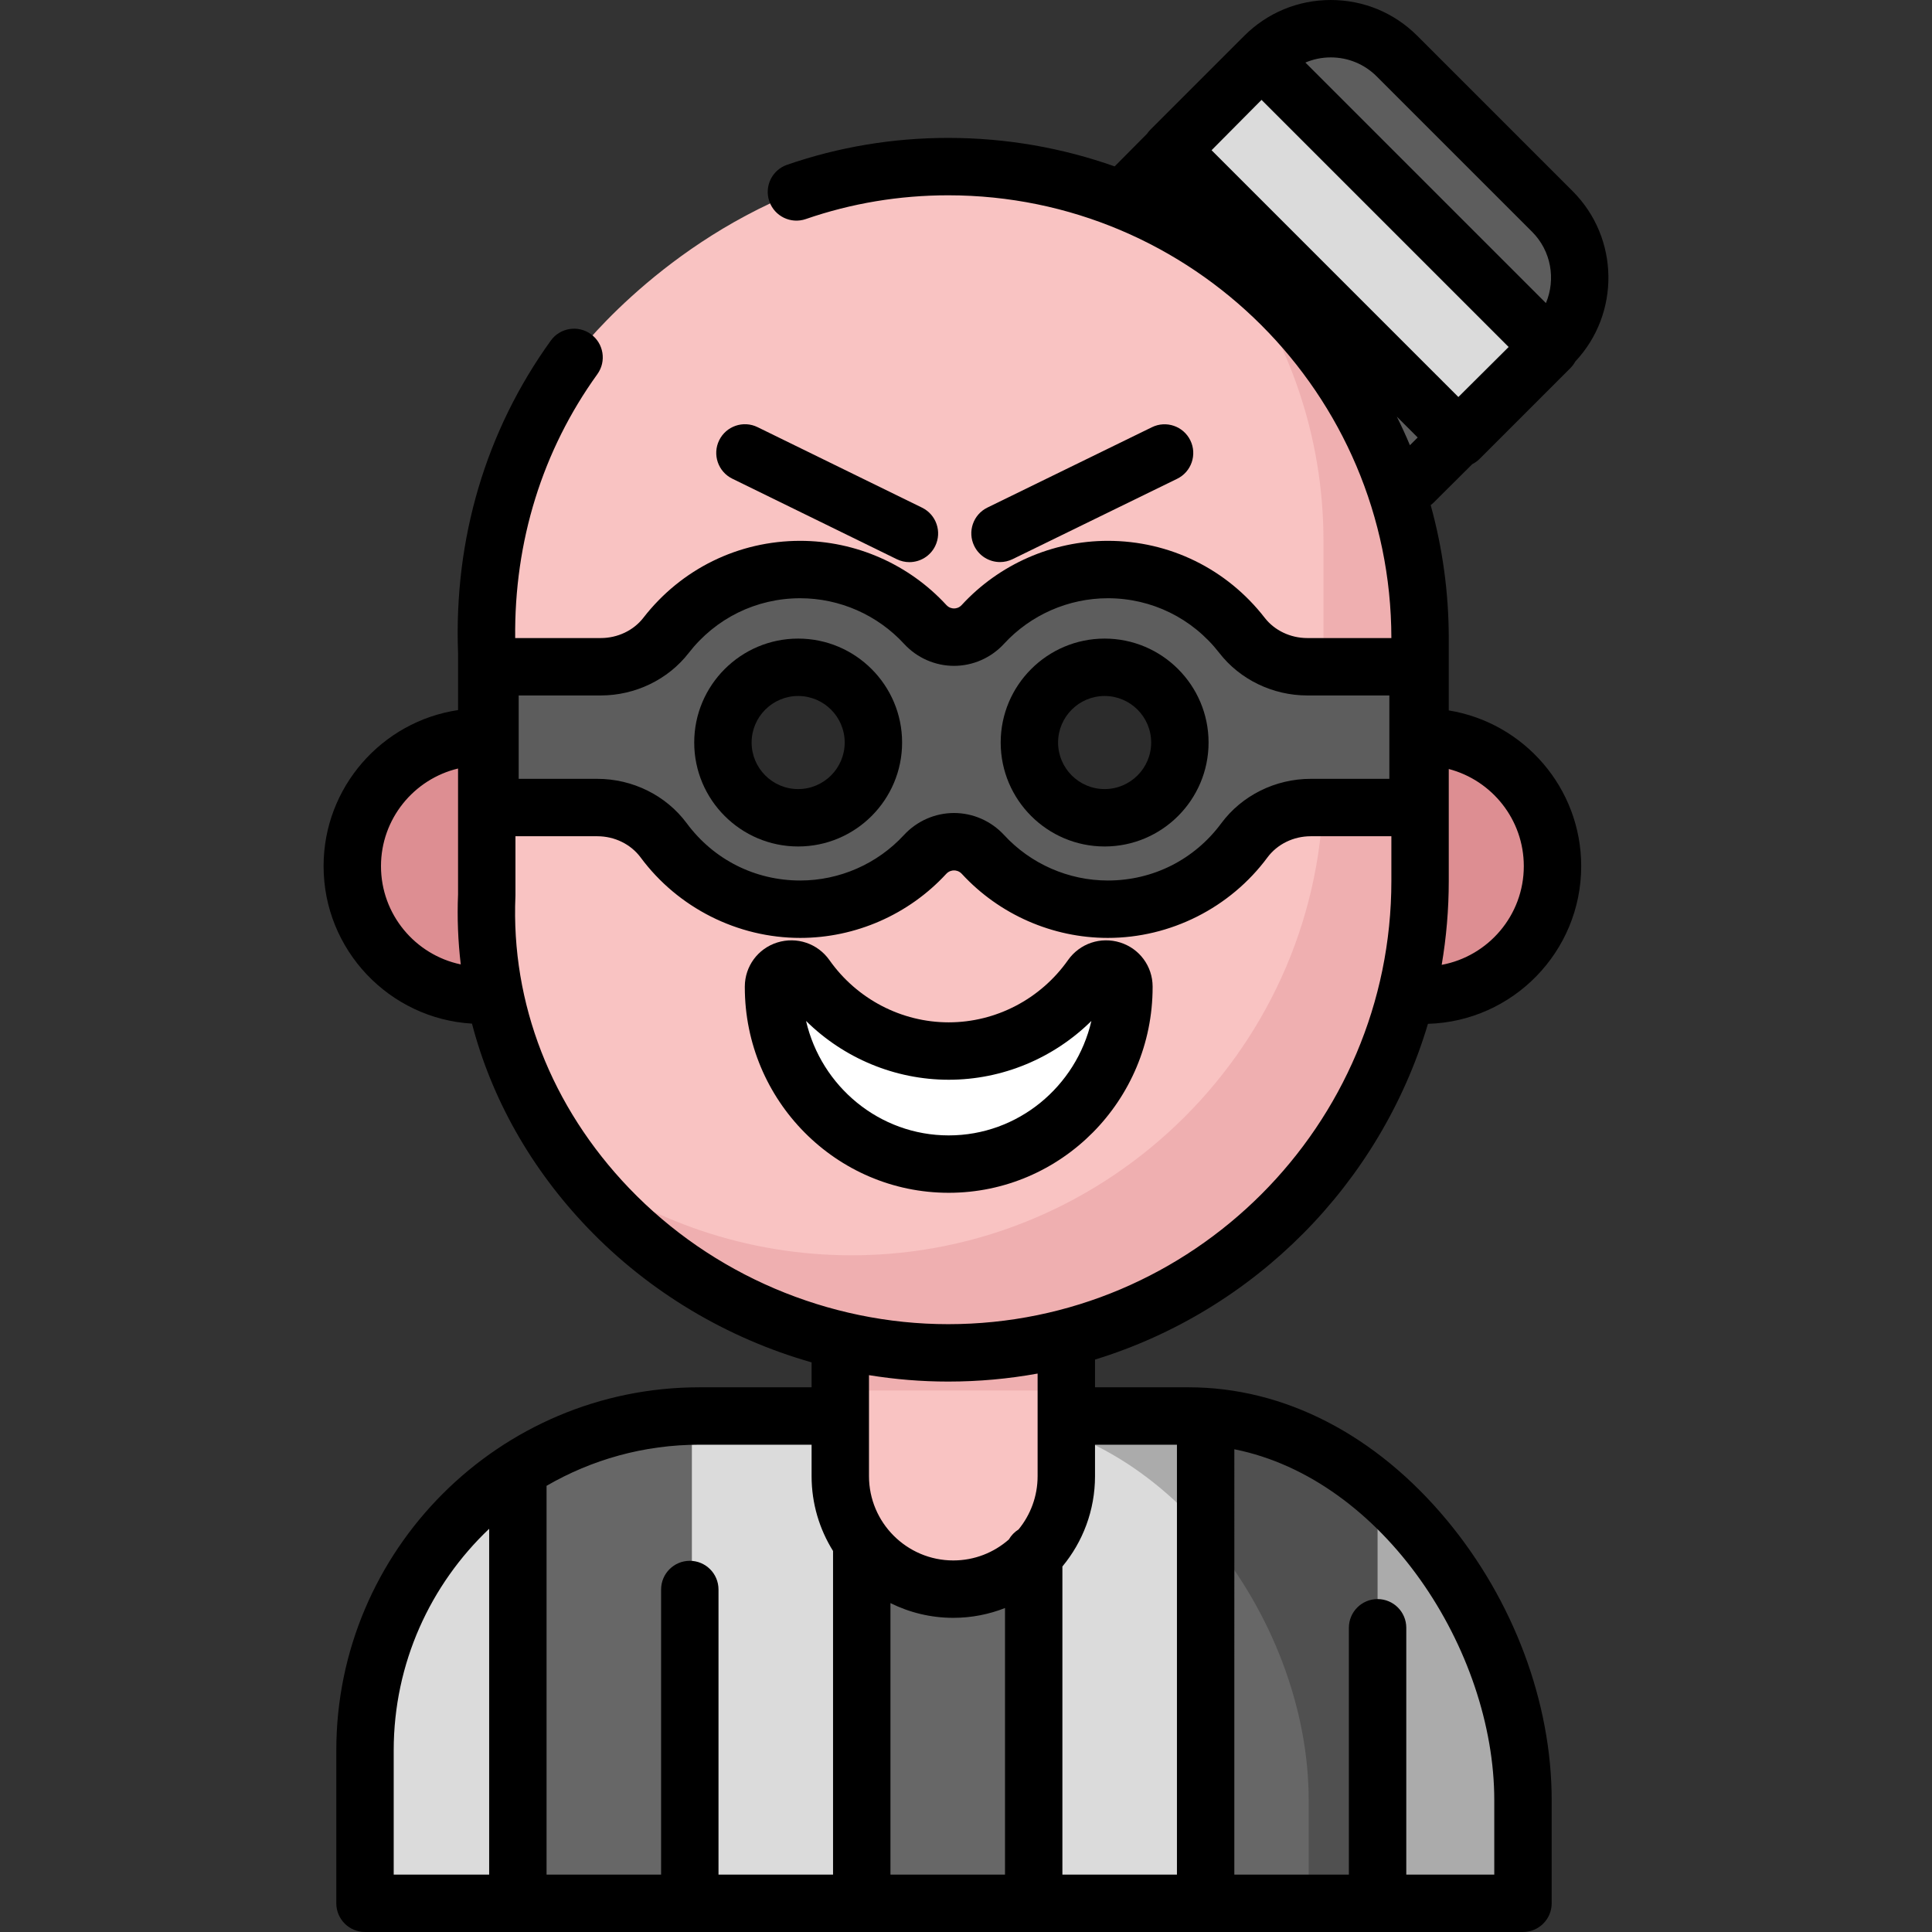 <?xml version="1.0" encoding="iso-8859-1"?>
<!-- Generator: Adobe Illustrator 19.0.0, SVG Export Plug-In . SVG Version: 6.00 Build 0)  -->
<svg xmlns="http://www.w3.org/2000/svg" xmlns:xlink="http://www.w3.org/1999/xlink" version="1.1" id="Layer_1" x="0px" y="0px" viewBox="0 0 512 512" style="enable-background:new 0 0 512 512;" xml:space="preserve">
<rect x="0" y="0" width="512" height="512" fill="#333333" stroke="none"/>
<path style="fill:#DBDBDB;" d="M282.584,375.257h32.409c48.939,0,88.611,52.856,88.611,101.795v27.342H96.729v-40.526  c0-48.939,39.673-88.611,88.611-88.611h37.345H282.584z"/>
<path style="opacity:0.22;enable-background:new    ;" d="M313.978,375.257H281.57h-23.367c48.939,0,88.611,52.856,88.611,101.795  v27.342h55.776v-27.342C402.59,428.113,362.917,375.257,313.978,375.257z"/>
<rect x="228.377" y="375.259" style="opacity:0.53;enable-background:new    ;" width="45.567" height="129.136"/>
<path style="opacity:0.53;enable-background:new    ;" d="M319.506,504.394h45.567V395.025  c-13.087-11.149-28.704-18.494-45.567-19.617V504.394z"/>
<path style="opacity:0.53;enable-background:new    ;" d="M137.789,504.339h45.567V375.241  c-16.772,0.472-32.376,5.603-45.567,14.146V504.339z"/>
<path style="fill:#F9C3C2;" d="M282.584,345.18v46.011c0,16.54-13.408,29.949-29.949,29.949l0,0  c-16.54,0-29.949-13.409-29.949-29.949V345.18H282.584z"/>
<g>
	<rect x="222.667" y="347.361" style="opacity:0.37;fill:#DD8E92;enable-background:new    ;" width="59.758" height="21.139"/>
	<path style="fill:#DD8E92;" d="M377.219,263.75c18.895,0,34.211-15.317,34.211-34.211s-15.317-34.211-34.211-34.211H127.57   c-18.894,0-34.211,15.317-34.211,34.211s15.317,34.211,34.211,34.211H377.219z"/>
</g>
<path style="fill:#F9C3C2;" d="M211.061,50.864c12.378-5.001,26.155-6.712,40.215-6.712l0,0  c68.781,0,125.055,56.275,125.055,125.055v64.262c0,68.781-56.275,125.055-125.055,125.055l0,0  c-68.781,0-125.055-56.275-122.282-121.357v-64.262c-1.137-29.704,7.644-56.687,23.14-78.189  C152.134,94.716,173.215,66.154,211.061,50.864z"/>
<path style="opacity:0.37;fill:#DD8E92;enable-background:new    ;" d="M325.988,68.898c15.529,20.837,24.746,46.618,24.746,74.45  v64.262c0,68.781-56.275,125.055-125.055,125.055l0,0c-27.822,0-53.595-9.211-74.245-24.485  c22.225,30.163,58.918,50.343,100.102,50.343l0,0c68.781,0,125.055-56.275,125.055-125.055v-64.262  C376.593,128.259,356.645,91.746,325.988,68.898z"/>
<path style="fill:#5D5D5D;" d="M376.44,176.699h-29.996c-6.724,0-13.164-2.991-17.285-8.302  c-8.237-10.616-21.113-17.462-35.572-17.462c-13.109,0-24.905,5.608-33.129,14.552c-4.126,4.488-11.137,4.488-15.263,0  c-8.223-8.945-20.019-14.552-33.129-14.552c-14.459,0-27.335,6.846-35.572,17.462c-4.121,5.312-10.562,8.302-17.285,8.302h-29.357  v37.307h28.439c6.902,0,13.489,3.157,17.598,8.703c8.198,11.066,21.348,18.241,36.177,18.241c13.089,0,24.869-5.59,33.09-14.511  c4.153-4.507,11.189-4.507,15.341,0c8.221,8.921,20.001,14.511,33.09,14.511c14.83,0,27.979-7.175,36.177-18.241  c4.108-5.545,10.696-8.703,17.598-8.703h29.077v-37.307H376.44z"/>
<circle style="opacity:0.53;enable-background:new    ;" cx="211.522" cy="196.777" r="19.94"/>
<circle style="opacity:0.53;enable-background:new    ;" cx="292.742" cy="196.777" r="19.94"/>
<path style="fill:#FFFFFF;" d="M251.419,278.539c-15.61,0-29.413-7.783-37.827-19.714c-2.641-3.744-8.588-1.958-8.604,2.623  c0,0.053,0,0.104,0,0.157c0,25.898,20.788,46.893,46.431,46.893s46.431-20.995,46.431-46.893c0-0.053,0-0.104,0-0.157  c-0.015-4.582-5.963-6.368-8.604-2.623C280.832,270.756,267.029,278.539,251.419,278.539z"/>
<path style="fill:#5D5D5D;" d="M296.199,54.132l38.904-39.25c9.701-9.701,25.43-9.701,35.131,0l41.152,41.152  c9.701,9.701,9.701,25.43,0,35.131l-41.918,41.814l-29.07-48.957L296.199,54.132z"/>
<rect x="306.428" y="48.949" transform="matrix(-0.707 -0.707 0.707 -0.707 568.802 367.51)" style="fill:#DBDBDB;" width="108.173" height="34.006"/>
<path d="M378.426,271.326c22.501-0.643,40.61-19.133,40.61-41.786c0-20.771-15.224-38.045-35.098-41.27v-19.061  c0-12.235-1.673-24.086-4.789-35.345c0.261-0.2,0.515-0.411,0.754-0.649l10.254-10.202c0.706-0.356,1.37-0.822,1.96-1.413  l24.045-24.045c0.524-0.524,0.961-1.118,1.308-1.757c11.931-12.701,11.701-32.734-0.707-45.143l-41.151-41.15  C369.483,3.375,361.335,0,352.669,0s-16.815,3.375-22.963,9.524l-0.724,0.73c-0.02,0.02-0.043,0.037-0.063,0.057l-24.045,24.045  c-0.344,0.344-0.649,0.718-0.918,1.116l-8.505,8.57c-0.018,0.018-0.033,0.04-0.052,0.058c-13.81-4.885-28.659-7.553-44.121-7.553  c-14.644,0-29.009,2.398-42.7,7.129c-3.97,1.373-6.077,5.703-4.704,9.673c1.372,3.971,5.703,6.078,9.674,4.705  c12.088-4.177,24.783-6.296,37.732-6.296c64.723,0,117.386,52.626,117.448,117.335h-22.281c-4.457,0-8.673-2.004-11.277-5.36  c-10.062-12.968-25.219-20.405-41.58-20.404c-14.673,0-28.789,6.199-38.728,17.01c-0.726,0.79-1.585,0.909-2.032,0.909l0,0  c-0.447,0-1.306-0.118-2.032-0.909c-9.938-10.81-24.055-17.01-38.727-17.01c-0.002,0-0.001,0-0.003,0  c-16.361,0-31.516,7.437-41.578,20.404c-2.603,3.357-6.819,5.36-11.276,5.36h-22.683c-0.272-25.604,7.209-49.717,21.775-69.93  c2.456-3.407,1.684-8.162-1.724-10.618c-3.408-2.457-8.163-1.684-10.617,1.724c-17.206,23.876-25.702,52.499-24.575,82.778v15.133  c-20.137,2.997-35.636,20.399-35.636,41.357c0,22.221,17.424,40.442,39.327,41.736c5.185,19.856,15.601,38.413,30.675,54.143  c16.292,17.001,36.912,29.237,59.326,35.63v6.603H185.34c-53.054,0-96.217,43.163-96.217,96.217v40.526  c0,4.201,3.405,7.606,7.606,7.606h306.875c4.2,0,7.606-3.404,7.606-7.606v-27.342c0-25.869-10.098-52.879-27.705-74.105  c-18.881-22.761-43.211-35.296-68.512-35.296H290.19v-7.348C332.45,347.311,365.777,313.733,378.426,271.326z M403.824,229.539  c0,13.014-9.396,23.869-21.759,26.155c1.225-7.229,1.872-14.652,1.872-22.224v-29.676  C395.365,206.78,403.824,217.19,403.824,229.539z M334.319,26.469l65.488,65.488l-13.323,13.255L321.081,39.81L334.319,26.469z   M370.174,110.415l5.526,5.526l-2.055,2.044C372.567,115.418,371.406,112.896,370.174,110.415z M364.855,20.261l41.153,41.151  c5.105,5.106,6.321,12.64,3.675,18.908L345.94,16.577c2.101-0.891,4.377-1.365,6.729-1.365  C357.272,15.212,361.6,17.005,364.855,20.261z M137.457,184.304h21.752c9.123,0,17.831-4.204,23.294-11.246  c7.16-9.226,17.933-14.517,29.56-14.517h0.002c10.429,0,20.464,4.408,27.529,12.093c3.402,3.701,8.225,5.826,13.231,5.826l0,0  c5.006,0,9.828-2.124,13.231-5.825c7.065-7.686,17.1-12.094,27.529-12.094c11.628-0.001,22.403,5.291,29.562,14.517  c5.464,7.042,14.172,11.246,23.294,11.246h21.752V206.4H347.36c-9.38,0-18.244,4.404-23.709,11.781  c-7.139,9.636-18.098,15.163-30.066,15.163c-10.412,0-20.434-4.395-27.497-12.06c-3.416-3.706-8.25-5.831-13.264-5.831  c-5.014,0.001-9.848,2.127-13.263,5.831c-7.063,7.665-17.086,12.06-27.497,12.06c-11.968,0-22.927-5.527-30.066-15.163  c-5.465-7.377-14.328-11.781-23.709-11.781h-20.833v-22.095H137.457z M100.965,229.539c0-12.541,8.726-23.078,20.424-25.873v33.342  c-0.258,6.244-0.009,12.447,0.718,18.569C110.049,253.05,100.965,242.336,100.965,229.539z M166.737,314.894  c-20.647-21.546-31.353-49.035-30.143-77.402c0.004-0.107,0.007-0.216,0.007-0.324v-15.556h21.69c4.583,0,8.876,2.102,11.486,5.625  c9.89,13.349,25.698,21.319,42.289,21.319c14.649,0,28.749-6.183,38.684-16.962c0.744-0.808,1.622-0.928,2.078-0.929  c0.456,0,1.334,0.121,2.078,0.929c9.934,10.779,24.034,16.962,38.683,16.962c16.59,0,32.4-7.97,42.289-21.319  c2.609-3.523,6.903-5.625,11.486-5.625h21.363v11.858c0,64.761-52.688,117.449-117.45,117.449  C219.49,350.919,188.677,337.788,166.737,314.894z M266.334,496.788h-30.355v-71.952c5.023,2.497,10.678,3.908,16.657,3.908  c4.833,0,9.451-0.928,13.699-2.598V496.788z M215.081,382.863v8.328c0,7.28,2.089,14.079,5.689,19.84  c0,0.022-0.003,0.044-0.003,0.066v85.692h-30.356v-75.551c0-4.201-3.405-7.606-7.606-7.606c-4.2,0-7.606,3.404-7.606,7.606v75.551  h-30.355V393.757c11.923-6.914,25.749-10.895,40.496-10.895H215.081z M104.335,463.869c0-23.099,9.734-43.955,25.298-58.726v91.646  h-25.298V463.869z M395.998,477.052v19.736H372.68v-65.41c0-4.201-3.405-7.606-7.606-7.606c-4.2,0-7.606,3.404-7.606,7.606v65.41  h-30.355V384.071C366.729,391.979,395.998,437.439,395.998,477.052z M311.902,382.863v113.926h-30.356v-81.657  c5.395-6.504,8.644-14.85,8.644-23.941v-8.328H311.902z M274.978,391.191c0,5.355-1.895,10.275-5.048,14.129  c-1.063,0.661-1.949,1.575-2.576,2.66c-3.935,3.454-9.084,5.554-14.719,5.554c-12.319,0-22.343-10.023-22.343-22.343v-26.76  c6.908,1.119,13.924,1.701,20.984,1.701c8.089,0,16.009-0.73,23.702-2.124V391.191z"/>
<path d="M211.521,224.325c15.189,0,27.546-12.358,27.546-27.546c0-15.188-12.357-27.546-27.546-27.546s-27.546,12.358-27.546,27.546  C183.975,211.967,196.332,224.325,211.521,224.325z M211.521,184.444c6.802,0,12.335,5.533,12.335,12.335  c0,6.802-5.533,12.335-12.335,12.335c-6.802,0-12.335-5.533-12.335-12.335C199.187,189.977,204.721,184.444,211.521,184.444z"/>
<path d="M292.738,224.325c15.189,0,27.546-12.358,27.546-27.546c0-15.188-12.357-27.546-27.546-27.546s-27.546,12.358-27.546,27.546  C265.192,211.967,277.549,224.325,292.738,224.325z M292.738,184.444c6.802,0,12.335,5.533,12.335,12.335  c0,6.802-5.534,12.335-12.335,12.335s-12.335-5.533-12.335-12.335C280.403,189.977,285.936,184.444,292.738,184.444z"/>
<path d="M305.456,261.605v-0.183c-0.018-5.352-3.467-10.034-8.583-11.646c-5.166-1.627-10.727,0.246-13.842,4.665  c-7.282,10.328-19.099,16.492-31.611,16.492c-12.511,0-24.329-6.165-31.612-16.492c-3.115-4.417-8.678-6.29-13.842-4.665  c-5.116,1.613-8.565,6.294-8.583,11.672v0.156c0,30.051,24.241,54.499,54.037,54.499S305.456,291.656,305.456,261.605z   M213.614,270.565c10.016,9.883,23.584,15.58,37.807,15.58s27.791-5.696,37.806-15.58c-4.016,17.361-19.442,30.328-37.806,30.328  C233.056,300.893,217.629,287.927,213.614,270.565z"/>
<path d="M265.021,148.953c1.12,0,2.258-0.248,3.332-0.774l43.606-21.296c3.774-1.843,5.34-6.398,3.497-10.171  c-1.843-3.776-6.396-5.342-10.173-3.497l-43.606,21.296c-3.775,1.843-5.34,6.398-3.497,10.171  C259.5,147.383,262.205,148.953,265.021,148.953z"/>
<path d="M194.075,126.861l43.588,21.334c1.076,0.527,2.216,0.777,3.338,0.777c2.812,0,5.517-1.568,6.837-4.264  c1.847-3.773,0.285-8.328-3.488-10.175l-43.588-21.334c-3.771-1.848-8.328-0.285-10.175,3.488  C188.742,120.459,190.301,125.014,194.075,126.861z"/>
<g>
</g>
<g>
</g>
<g>
</g>
<g>
</g>
<g>
</g>
<g>
</g>
<g>
</g>
<g>
</g>
<g>
</g>
<g>
</g>
<g>
</g>
<g>
</g>
<g>
</g>
<g>
</g>
<g>
</g>
</svg>
